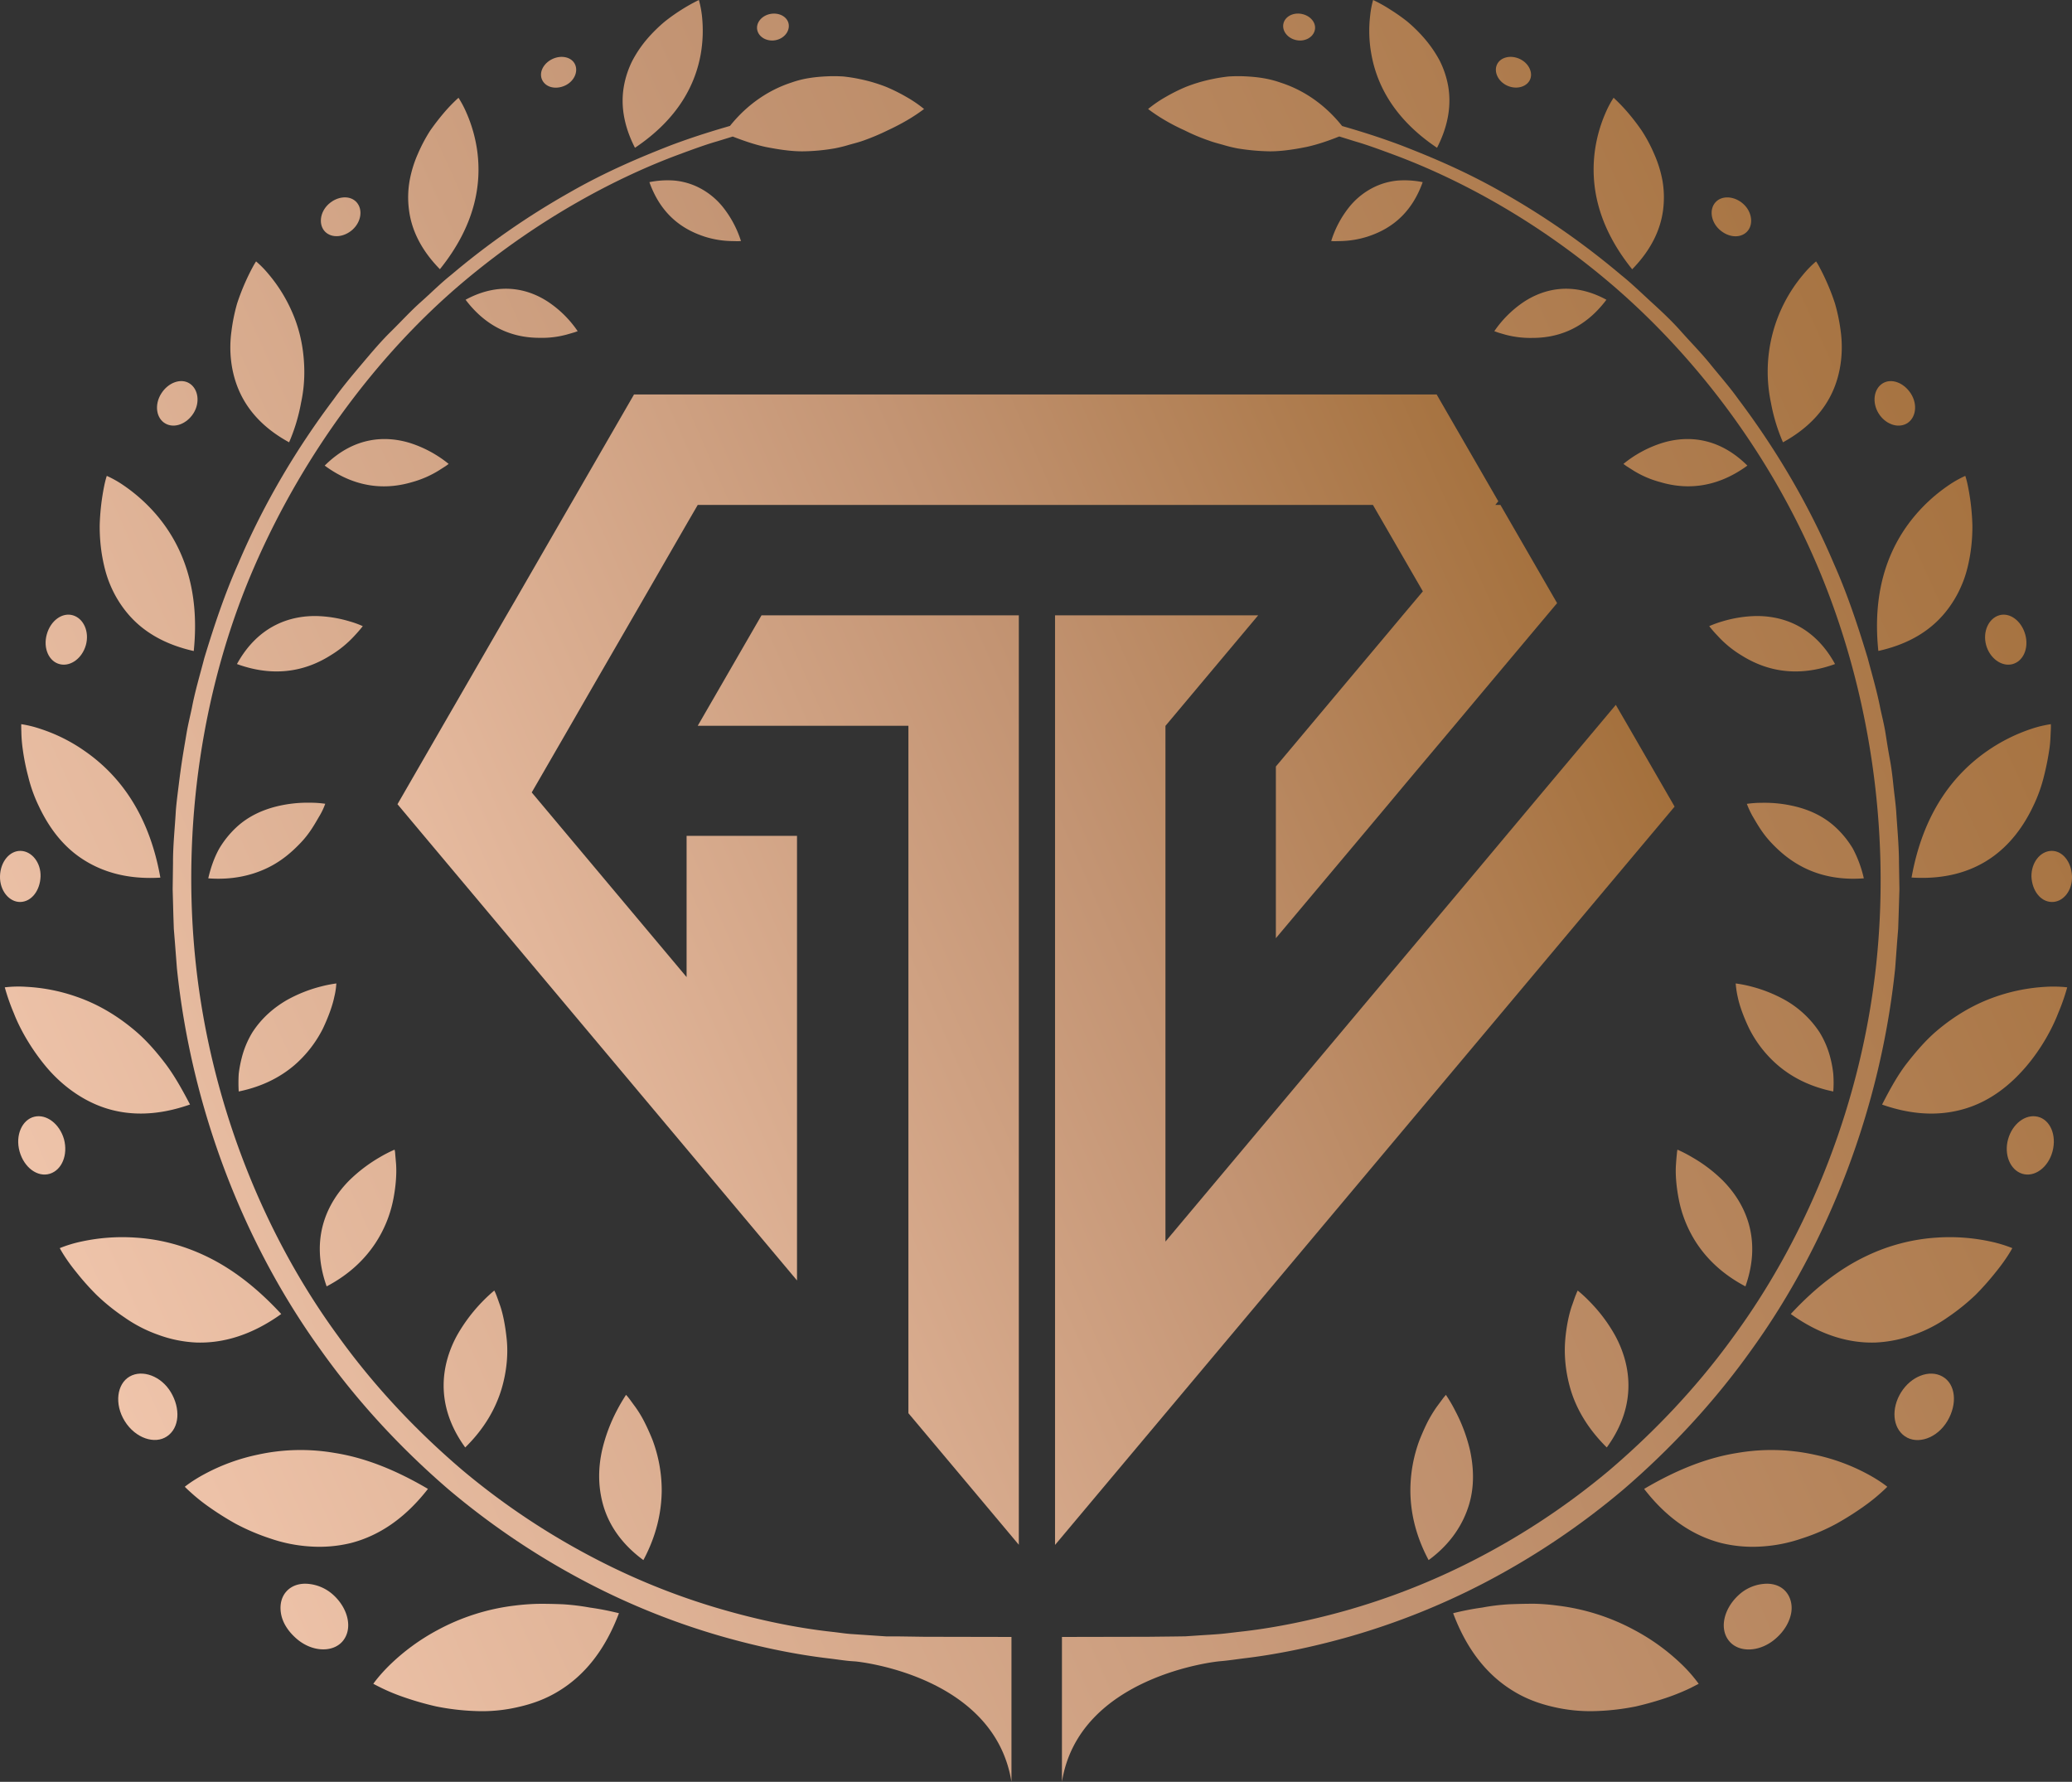 <svg xmlns="http://www.w3.org/2000/svg" xmlns:xlink="http://www.w3.org/1999/xlink" viewBox="0 0 2340 2012.2">
  <rect x="0" y="0" width="2340" height="2012.2" fill="#333333" stroke="none"/>
  <defs>
    <style>
      .a6727a39-112b-482a-966b-78b3346e3d79 {
        fill: url(#bc1c97b2-b387-413f-8852-7277b3aa6963);
      }

      .f2720df2-2d28-4318-bf46-9f438da1d85d {
        fill: url(#aff2d741-5894-4a83-bb63-39e08a5eff63);
      }

      .b482f18d-a494-47e2-8c61-97f6c9c860a5 {
        fill: url(#bba6ff65-b5a4-48ec-8720-4996d889506d);
      }

      .bfde3d6d-8c3d-4f2c-bdcf-0fdad28f18be {
        fill: url(#ae831e95-8495-41ee-b6d3-05fc20c18e25);
      }

      .aa530f16-7f0c-4fc0-979e-e27e2ad4f569 {
        fill: url(#baa58f22-f8c0-44fd-a41a-5d739bb0abb8);
      }

      .ba01c675-ab4d-40e7-b308-89034a7002dd {
        fill: url(#a6fec02b-43d6-498c-a5aa-c9601027b713);
      }

      .f88585b7-422b-4555-9cdd-5f2ef6c35fca {
        fill: url(#b08cfccb-ef7b-481c-a4cd-e46d78776fa9);
      }

      .aa1085c8-3d7f-46ae-ae6e-86475c5cbea6 {
        fill: url(#bd818306-aa9c-4a0e-933e-1679a828e424);
      }

      .aaee1970-4e40-465f-b662-bc3c498f606c {
        fill: url(#eefcc628-b7df-4c92-8ccd-74e67b643ba1);
      }

      .ecf8a593-9f36-4334-bc12-dc4e7dd1543c {
        fill: url(#f439d035-4483-4173-a1b4-83190ae74924);
      }

      .ae354329-7c04-4fad-88b6-0c818914cc20 {
        fill: url(#fe45fc06-4fa7-45b0-94e1-1a9bbd2176fc);
      }

      .a8549ee2-0514-47da-abcb-7f2e7d3ed042 {
        fill: url(#b920d732-8702-4bac-b3d3-986760d4ef27);
      }

      .ba4f541d-82ce-458c-9acf-35b07ea4be3a {
        fill: url(#f3b7c348-2fc5-4bd0-b7fc-c6ab33fb34ea);
      }

      .ff9fb1c5-37d2-447d-9919-54b3d8bf1bc9 {
        fill: url(#abe5ec29-b1eb-4d4d-b913-1045ebbc8cfd);
      }

      .ec798e2b-ce59-4ffd-9fed-27b04424f912 {
        fill: url(#f7fb0c83-719b-46dc-96a4-9f5c866feb8d);
      }

      .a7a064f7-f56a-4f4d-b1cb-9afa83fce265 {
        fill: url(#a8280579-4fa1-487e-b41c-f3d368d65fd2);
      }

      .a8dbebc4-1a81-4ab2-81d8-73facf2ef909 {
        fill: url(#a8af02f1-aef0-452e-ab56-f1ad3a63ce23);
      }

      .e4529af4-2aef-4ad8-b104-4ee2e55b5709 {
        fill: url(#f7541f6a-98bc-46ae-834c-4faff29a7377);
      }

      .fafd72b1-0dca-4171-9a32-3dce0435529b {
        fill: url(#fc680666-b712-4f5e-aa6c-33aeffe1f163);
      }

      .af38b271-89ca-41dd-ab8f-3f3e00eaac09 {
        fill: url(#bd194b01-01dc-4cc2-a0b4-e01f15c91bc6);
      }

      .b3752a81-08ca-425f-871e-9c8d00efe01a {
        fill: url(#bb0b2b27-a9c1-439b-942c-cb0632ac9df1);
      }

      .b22f7c22-e830-4b79-ada8-a32c7a2903cc {
        fill: url(#bd402718-d2bb-4a59-a9bc-1332c2ac0cac);
      }

      .b61f8f5b-55dc-4a27-84de-7668981d2c5e {
        fill: url(#a1802e33-1a14-4c82-ae8f-7bd77005d1f7);
      }

      .a18893e8-55f3-421b-802d-9051fed13366 {
        fill: url(#bde3898e-20a2-4396-a53f-1677cd4b9432);
      }

      .b7d15426-78b2-430b-b7fa-298091bfbcb6 {
        fill: url(#f205568f-5e44-4013-882c-ba2da4efa837);
      }

      .a9c13eff-aa7e-4ca0-add1-7f66fe0f0c11 {
        fill: url(#a3605e86-b7a6-47fe-a423-8c2eb2232166);
      }

      .a104dcbb-36c3-4328-a1f6-c0fd74088773 {
        fill: url(#ec993c5b-eb43-46b1-b202-f7273ae6b8cb);
      }

      .a4087861-d384-45ec-8147-7790a598e8ab {
        fill: url(#f0f6eb07-fad1-4a34-896d-8abcc803f7c1);
      }

      .a2d836ea-cec8-4b22-8668-e47f394edba9 {
        fill: url(#a83df4af-e8aa-4a37-ba9d-616bfe4f9f7e);
      }

      .a31791c7-0863-446d-b364-f6b4e1e0e499 {
        fill: url(#e43a32c5-97dd-4bd4-94dc-5fd020818638);
      }

      .b213ede6-4c0d-43e4-b13b-5addc8b1441c {
        fill: url(#e2b8131b-0ca6-46e6-beb3-72e7116a39b5);
      }

      .bf11f1a9-1ae6-452d-9c19-be43296315ec {
        fill: url(#f9d99bf2-943b-4690-8bc9-b557b6c4deb9);
      }

      .f2d20de9-11d9-4481-8825-2767a22c5387 {
        fill: url(#b96d2664-e26d-4130-ab55-c6ce0769f243);
      }

      .e50758ee-463b-485d-b9b6-28248211e71d {
        fill: url(#afda294c-8042-4414-8e1b-9d988516f7cd);
      }

      .e77867ab-d2d6-4221-88d3-015b0ec94af5 {
        fill: url(#af24e106-ccf3-4c9a-8058-a9539df0a6f2);
      }

      .e8c3cc85-9b3e-4bf9-81f5-acff20ed5650 {
        fill: url(#f8d0514d-1aac-4cb8-9c4d-4a951f35b4ef);
      }

      .f72ed39a-c7d1-40c1-8ffd-9dc95198db3d {
        fill: url(#afa8310f-efcb-4109-85aa-e8dcaf1c60de);
      }

      .bce49a9b-81f7-4e29-945b-d5f99fbb3d76 {
        fill: url(#ac5f4f1d-a33d-41a8-89dd-108089e56d9f);
      }

      .b8d53220-611a-4f97-87bf-f1d41ae8117b {
        fill: url(#b2c2814c-39f2-4816-b62c-fedcec264806);
      }

      .bf7fd40d-feb5-44e9-9dcd-6d5b42713dd2 {
        fill: url(#b581a867-7642-41df-9376-2a4ea5e94852);
      }

      .bc4e2d08-7e5f-4faf-a2b3-5a4372748f80 {
        fill: url(#ae4d7f8e-281c-48ec-88db-4787ba0bf74c);
      }

      .b2cb3c93-c685-4f35-a397-35935cbb861d {
        fill: url(#f5088ecd-241d-46af-a2ba-72fbc2115f41);
      }

      .b56c7daf-ae66-4099-96a8-2dbaaf500619 {
        fill: url(#ad89f28b-b6b5-4a6f-bcfb-d266c179b987);
      }

      .a4998a7a-25ab-498c-b8c7-3976e9605624 {
        fill: url(#aab98b21-0f77-4cea-8304-3380a59aa856);
      }

      .bd82c023-87fc-43a3-a85d-b6be53862b5b {
        fill: url(#a9249e40-bb6c-4a19-8d09-4a7fa0bfd03e);
      }

      .a0951c12-4203-436f-aaf0-49bee113e373 {
        fill: url(#f18666c5-2c64-4231-b575-23189bfffbd1);
      }

      .b3a47d87-f55e-463d-a17b-f879d32b1daf {
        fill: url(#f098800f-60fb-442d-b548-54d238387ade);
      }

      .fe5dab3c-2e23-40d7-97da-a91e1b4f4b29 {
        fill: url(#a5f7c973-d432-4888-8afd-2f95d4cfb99e);
      }

      .a0bccd7f-6f0c-4200-bf53-e7286bb159cc {
        fill: url(#acf6312f-759e-4165-a3e0-6b4ec24ef3a1);
      }

      .a1894cae-5192-442e-add3-3653f08fe8ab {
        fill: url(#b0fc382c-12ec-4937-bee1-62051db65e53);
      }

      .a95b6a64-1365-4771-8568-dea0b8ee1eda {
        fill: url(#f8aa2ee5-beb7-4ce3-a29a-f3a0c9d4dd44);
      }

      .b39fc829-9daa-461e-ac00-fca20e215f75 {
        fill: url(#e529d4b8-fa93-46b4-88e3-c3cd4c78c5c8);
      }

      .ea98f50b-9e19-42a1-b8a1-b1f998bae5a4 {
        fill: url(#e9b8ab8e-628c-406e-b558-4ee33fa5331a);
      }

      .b88934c2-b1c7-4394-b5df-a277fc4cedae {
        fill: url(#a1188619-b9cd-4972-884a-87885e4de8da);
      }

      .f27c951d-0019-4ab9-a234-b4b2f790b80c {
        fill: url(#ba387f8d-8c7f-4857-b985-f37673081e0f);
      }

      .f426383a-7efe-4b7e-9854-91a897446d60 {
        fill: url(#f9790a05-148a-4987-abf0-8ffd4663b846);
      }

      .b5f74eb6-f01f-4f10-b301-b6db5c7a0c9d {
        fill: url(#fcc2684e-5d1e-40a5-a0be-a2b06ca00a68);
      }

      .ebb81253-94a8-4f73-b64a-54c09dc0f4ce {
        fill: url(#e56533be-457b-461d-99c3-5d581a675ef2);
      }

      .ab2f6d87-232a-4610-9c46-d1d122ebaeaf {
        fill: url(#bb28267f-ec85-4f66-b042-ac815a1b283c);
      }
    </style>
    <linearGradient id="bc1c97b2-b387-413f-8852-7277b3aa6963" x1="-235.46" y1="-3318.81" x2="1941.91" y2="-2362.47" gradientTransform="matrix(1, 0, 0, -1, -19, -1463.92)" gradientUnits="userSpaceOnUse">
      <stop offset="0" stop-color="#ffe7d2"/>
      <stop offset="0.28" stop-color="#f8ceb6"/>
      <stop offset="0.72" stop-color="#c39473"/>
      <stop offset="1" stop-color="#a26e39"/>
    </linearGradient>
    <linearGradient id="aff2d741-5894-4a83-bb63-39e08a5eff63" x1="-265.61" y1="-3250.17" x2="1911.76" y2="-2293.83" xlink:href="#bc1c97b2-b387-413f-8852-7277b3aa6963"/>
    <linearGradient id="bba6ff65-b5a4-48ec-8720-4996d889506d" x1="-398.36" y1="-2947.91" x2="1779.01" y2="-1991.57" xlink:href="#bc1c97b2-b387-413f-8852-7277b3aa6963"/>
    <linearGradient id="ae831e95-8495-41ee-b6d3-05fc20c18e25" x1="-871.67" y1="-3995.19" x2="2616.28" y2="-2421.36" gradientTransform="matrix(1, 0, 0, -1, -19, -1463.92)" gradientUnits="userSpaceOnUse">
      <stop offset="0" stop-color="#ffe7d2"/>
      <stop offset="0.28" stop-color="#f8ceb6"/>
      <stop offset="0.66" stop-color="#c39473"/>
      <stop offset="1" stop-color="#a26e39"/>
    </linearGradient>
    <linearGradient id="baa58f22-f8c0-44fd-a41a-5d739bb0abb8" x1="-977.94" y1="-3759.67" x2="2510.01" y2="-2185.84" xlink:href="#ae831e95-8495-41ee-b6d3-05fc20c18e25"/>
    <linearGradient id="a6fec02b-43d6-498c-a5aa-c9601027b713" x1="-1094.22" y1="-3501.97" x2="2393.73" y2="-1928.14" xlink:href="#ae831e95-8495-41ee-b6d3-05fc20c18e25"/>
    <linearGradient id="b08cfccb-ef7b-481c-a4cd-e46d78776fa9" x1="-1208.55" y1="-3248.6" x2="2279.4" y2="-1674.78" xlink:href="#ae831e95-8495-41ee-b6d3-05fc20c18e25"/>
    <linearGradient id="bd818306-aa9c-4a0e-933e-1679a828e424" x1="-1313.54" y1="-3015.91" x2="2174.41" y2="-1442.08" xlink:href="#ae831e95-8495-41ee-b6d3-05fc20c18e25"/>
    <linearGradient id="eefcc628-b7df-4c92-8ccd-74e67b643ba1" x1="-1402.71" y1="-2818.29" x2="2085.23" y2="-1244.46" xlink:href="#ae831e95-8495-41ee-b6d3-05fc20c18e25"/>
    <linearGradient id="f439d035-4483-4173-a1b4-83190ae74924" x1="-1468.91" y1="-2671.59" x2="2019.04" y2="-1097.76" xlink:href="#ae831e95-8495-41ee-b6d3-05fc20c18e25"/>
    <linearGradient id="fe45fc06-4fa7-45b0-94e1-1a9bbd2176fc" x1="-1506.46" y1="-2588.36" x2="1981.49" y2="-1014.53" xlink:href="#ae831e95-8495-41ee-b6d3-05fc20c18e25"/>
    <linearGradient id="b920d732-8702-4bac-b3d3-986760d4ef27" x1="-1511.25" y1="-2577.74" x2="1976.7" y2="-1003.91" xlink:href="#ae831e95-8495-41ee-b6d3-05fc20c18e25"/>
    <linearGradient id="f3b7c348-2fc5-4bd0-b7fc-c6ab33fb34ea" x1="-923.19" y1="-3881.01" x2="2564.76" y2="-2307.18" xlink:href="#ae831e95-8495-41ee-b6d3-05fc20c18e25"/>
    <linearGradient id="abe5ec29-b1eb-4d4d-b913-1045ebbc8cfd" x1="-998.72" y1="-3713.62" x2="2489.23" y2="-2139.79" xlink:href="#ae831e95-8495-41ee-b6d3-05fc20c18e25"/>
    <linearGradient id="f7fb0c83-719b-46dc-96a4-9f5c866feb8d" x1="-1085.4" y1="-3521.52" x2="2402.55" y2="-1947.69" xlink:href="#ae831e95-8495-41ee-b6d3-05fc20c18e25"/>
    <linearGradient id="a8280579-4fa1-487e-b41c-f3d368d65fd2" x1="-1176.34" y1="-3319.98" x2="2311.61" y2="-1746.15" xlink:href="#ae831e95-8495-41ee-b6d3-05fc20c18e25"/>
    <linearGradient id="a8af02f1-aef0-452e-ab56-f1ad3a63ce23" x1="-1263.96" y1="-3125.79" x2="2223.99" y2="-1551.96" xlink:href="#ae831e95-8495-41ee-b6d3-05fc20c18e25"/>
    <linearGradient id="f7541f6a-98bc-46ae-834c-4faff29a7377" x1="-1340.79" y1="-2955.54" x2="2147.16" y2="-1381.71" xlink:href="#ae831e95-8495-41ee-b6d3-05fc20c18e25"/>
    <linearGradient id="fc680666-b712-4f5e-aa6c-33aeffe1f163" x1="-1400.19" y1="-2823.89" x2="2087.76" y2="-1250.06" xlink:href="#ae831e95-8495-41ee-b6d3-05fc20c18e25"/>
    <linearGradient id="bd194b01-01dc-4cc2-a0b4-e01f15c91bc6" x1="-1436.82" y1="-2742.7" x2="2051.13" y2="-1168.87" xlink:href="#ae831e95-8495-41ee-b6d3-05fc20c18e25"/>
    <linearGradient id="bb0b2b27-a9c1-439b-942c-cb0632ac9df1" x1="-1447.57" y1="-2718.87" x2="2040.38" y2="-1145.04" xlink:href="#ae831e95-8495-41ee-b6d3-05fc20c18e25"/>
    <linearGradient id="bd402718-d2bb-4a59-a9bc-1332c2ac0cac" x1="-1103.26" y1="-3481.94" x2="2384.69" y2="-1908.11" xlink:href="#ae831e95-8495-41ee-b6d3-05fc20c18e25"/>
    <linearGradient id="a1802e33-1a14-4c82-ae8f-7bd77005d1f7" x1="-925.53" y1="-3875.83" x2="2562.42" y2="-2302" xlink:href="#ae831e95-8495-41ee-b6d3-05fc20c18e25"/>
    <linearGradient id="bde3898e-20a2-4396-a53f-1677cd4b9432" x1="-1046.15" y1="-3608.5" x2="2441.8" y2="-2034.67" xlink:href="#ae831e95-8495-41ee-b6d3-05fc20c18e25"/>
    <linearGradient id="f205568f-5e44-4013-882c-ba2da4efa837" x1="-1177.11" y1="-3318.27" x2="2310.84" y2="-1744.44" xlink:href="#ae831e95-8495-41ee-b6d3-05fc20c18e25"/>
    <linearGradient id="a3605e86-b7a6-47fe-a423-8c2eb2232166" x1="-1386.51" y1="-2854.2" x2="2101.44" y2="-1280.37" xlink:href="#ae831e95-8495-41ee-b6d3-05fc20c18e25"/>
    <linearGradient id="ec993c5b-eb43-46b1-b202-f7273ae6b8cb" x1="-1295.05" y1="-3056.9" x2="2192.9" y2="-1483.07" xlink:href="#ae831e95-8495-41ee-b6d3-05fc20c18e25"/>
    <linearGradient id="f0f6eb07-fad1-4a34-896d-8abcc803f7c1" x1="-1465.31" y1="-2679.56" x2="2022.64" y2="-1105.73" xlink:href="#ae831e95-8495-41ee-b6d3-05fc20c18e25"/>
    <linearGradient id="a83df4af-e8aa-4a37-ba9d-616bfe4f9f7e" x1="-1513.09" y1="-2573.67" x2="1974.86" y2="-999.84" xlink:href="#ae831e95-8495-41ee-b6d3-05fc20c18e25"/>
    <linearGradient id="e43a32c5-97dd-4bd4-94dc-5fd020818638" x1="-1532.62" y1="-2530.38" x2="1955.33" y2="-956.55" xlink:href="#ae831e95-8495-41ee-b6d3-05fc20c18e25"/>
    <linearGradient id="e2b8131b-0ca6-46e6-beb3-72e7116a39b5" x1="-1510.84" y1="-2578.66" x2="1977.11" y2="-1004.83" xlink:href="#ae831e95-8495-41ee-b6d3-05fc20c18e25"/>
    <linearGradient id="f9d99bf2-943b-4690-8bc9-b557b6c4deb9" x1="-670.87" y1="-4440.22" x2="2817.08" y2="-2866.39" xlink:href="#ae831e95-8495-41ee-b6d3-05fc20c18e25"/>
    <linearGradient id="b96d2664-e26d-4130-ab55-c6ce0769f243" x1="-700.18" y1="-4375.26" x2="2787.77" y2="-2801.43" xlink:href="#ae831e95-8495-41ee-b6d3-05fc20c18e25"/>
    <linearGradient id="afda294c-8042-4414-8e1b-9d988516f7cd" x1="-760.34" y1="-4241.93" x2="2727.61" y2="-2668.1" xlink:href="#ae831e95-8495-41ee-b6d3-05fc20c18e25"/>
    <linearGradient id="af24e106-ccf3-4c9a-8058-a9539df0a6f2" x1="-845.94" y1="-4052.22" x2="2642.01" y2="-2478.39" xlink:href="#ae831e95-8495-41ee-b6d3-05fc20c18e25"/>
    <linearGradient id="f8d0514d-1aac-4cb8-9c4d-4a951f35b4ef" x1="-949.66" y1="-3822.37" x2="2538.29" y2="-2248.54" xlink:href="#ae831e95-8495-41ee-b6d3-05fc20c18e25"/>
    <linearGradient id="afa8310f-efcb-4109-85aa-e8dcaf1c60de" x1="-1063.56" y1="-3569.94" x2="2424.39" y2="-1996.11" xlink:href="#ae831e95-8495-41ee-b6d3-05fc20c18e25"/>
    <linearGradient id="ac5f4f1d-a33d-41a8-89dd-108089e56d9f" x1="-1177.21" y1="-3318.06" x2="2310.74" y2="-1744.23" xlink:href="#ae831e95-8495-41ee-b6d3-05fc20c18e25"/>
    <linearGradient id="b2c2814c-39f2-4816-b62c-fedcec264806" x1="-1282.23" y1="-3085.3" x2="2205.72" y2="-1511.47" xlink:href="#ae831e95-8495-41ee-b6d3-05fc20c18e25"/>
    <linearGradient id="b581a867-7642-41df-9376-2a4ea5e94852" x1="-1370.25" y1="-2890.24" x2="2117.7" y2="-1316.41" xlink:href="#ae831e95-8495-41ee-b6d3-05fc20c18e25"/>
    <linearGradient id="ae4d7f8e-281c-48ec-88db-4787ba0bf74c" x1="-769.87" y1="-4220.82" x2="2718.08" y2="-2646.99" xlink:href="#ae831e95-8495-41ee-b6d3-05fc20c18e25"/>
    <linearGradient id="f5088ecd-241d-46af-a2ba-72fbc2115f41" x1="-786.19" y1="-4184.64" x2="2701.76" y2="-2610.81" xlink:href="#ae831e95-8495-41ee-b6d3-05fc20c18e25"/>
    <linearGradient id="ad89f28b-b6b5-4a6f-bcfb-d266c179b987" x1="-827.35" y1="-4093.43" x2="2660.6" y2="-2519.6" xlink:href="#ae831e95-8495-41ee-b6d3-05fc20c18e25"/>
    <linearGradient id="aab98b21-0f77-4cea-8304-3380a59aa856" x1="-889.84" y1="-3954.92" x2="2598.11" y2="-2381.09" xlink:href="#ae831e95-8495-41ee-b6d3-05fc20c18e25"/>
    <linearGradient id="a9249e40-bb6c-4a19-8d09-4a7fa0bfd03e" x1="-968.99" y1="-3779.51" x2="2518.96" y2="-2205.68" xlink:href="#ae831e95-8495-41ee-b6d3-05fc20c18e25"/>
    <linearGradient id="f18666c5-2c64-4231-b575-23189bfffbd1" x1="-1058.3" y1="-3581.59" x2="2429.65" y2="-2007.76" xlink:href="#ae831e95-8495-41ee-b6d3-05fc20c18e25"/>
    <linearGradient id="f098800f-60fb-442d-b548-54d238387ade" x1="-1151.55" y1="-3374.93" x2="2336.4" y2="-1801.1" xlink:href="#ae831e95-8495-41ee-b6d3-05fc20c18e25"/>
    <linearGradient id="a5f7c973-d432-4888-8afd-2f95d4cfb99e" x1="-1240.91" y1="-3176.89" x2="2247.04" y2="-1603.06" xlink:href="#ae831e95-8495-41ee-b6d3-05fc20c18e25"/>
    <linearGradient id="acf6312f-759e-4165-a3e0-6b4ec24ef3a1" x1="-1318.25" y1="-3005.49" x2="2169.7" y2="-1431.66" xlink:href="#ae831e95-8495-41ee-b6d3-05fc20c18e25"/>
    <linearGradient id="b0fc382c-12ec-4937-bee1-62051db65e53" x1="-649.83" y1="-4486.84" x2="2838.12" y2="-2913.01" xlink:href="#ae831e95-8495-41ee-b6d3-05fc20c18e25"/>
    <linearGradient id="f8aa2ee5-beb7-4ce3-a29a-f3a0c9d4dd44" x1="-706.77" y1="-4360.66" x2="2781.18" y2="-2786.83" xlink:href="#ae831e95-8495-41ee-b6d3-05fc20c18e25"/>
    <linearGradient id="e529d4b8-fa93-46b4-88e3-c3cd4c78c5c8" x1="-797.15" y1="-4160.36" x2="2690.8" y2="-2586.53" xlink:href="#ae831e95-8495-41ee-b6d3-05fc20c18e25"/>
    <linearGradient id="e9b8ab8e-628c-406e-b558-4ee33fa5331a" x1="-1015.92" y1="-3675.51" x2="2472.03" y2="-2101.68" xlink:href="#ae831e95-8495-41ee-b6d3-05fc20c18e25"/>
    <linearGradient id="a1188619-b9cd-4972-884a-87885e4de8da" x1="-906.93" y1="-3917.06" x2="2581.02" y2="-2343.23" xlink:href="#ae831e95-8495-41ee-b6d3-05fc20c18e25"/>
    <linearGradient id="ba387f8d-8c7f-4857-b985-f37673081e0f" x1="-1137.2" y1="-3406.71" x2="2350.74" y2="-1832.88" xlink:href="#ae831e95-8495-41ee-b6d3-05fc20c18e25"/>
    <linearGradient id="f9790a05-148a-4987-abf0-8ffd4663b846" x1="-1247.41" y1="-3162.49" x2="2240.54" y2="-1588.66" xlink:href="#ae831e95-8495-41ee-b6d3-05fc20c18e25"/>
    <linearGradient id="fcc2684e-5d1e-40a5-a0be-a2b06ca00a68" x1="-1350.28" y1="-2934.5" x2="2137.67" y2="-1360.67" xlink:href="#ae831e95-8495-41ee-b6d3-05fc20c18e25"/>
    <linearGradient id="e56533be-457b-461d-99c3-5d581a675ef2" x1="-1410.36" y1="-2801.34" x2="2077.59" y2="-1227.51" xlink:href="#ae831e95-8495-41ee-b6d3-05fc20c18e25"/>
    <linearGradient id="bb28267f-ec85-4f66-b042-ac815a1b283c" x1="-1059.71" y1="-3578.47" x2="2428.24" y2="-2004.64" xlink:href="#ae831e95-8495-41ee-b6d3-05fc20c18e25"/>
  </defs>
  <title>logo-2</title>
  <g id="b966314a-7a0c-4202-bfbf-0fc0584a5229" data-name="Layer 2">
    <g id="ad7526de-ee8e-42d5-a8b1-2139d1dbc6f7" data-name="Layer 1">
      <g id="aa9d9e3a-6df0-4559-847f-4fa651959d6c" data-name="Layer 2">
        <g id="b3679ef3-15bd-4f86-b04e-b83c0a877902" data-name="Layer 2-2">
          <polygon class="a6727a39-112b-482a-966b-78b3346e3d79" points="1891.2 910.9 1863.5 943.9 1805.9 1012.5 1720.6 1114.2 1565.6 1298.9 1440.9 1447.5 1415.3 1478 1333.9 1575 1316.2 1596.1 1252.5 1672 1191.5 1744.7 1191.5 694.9 1420.9 694.9 1316.3 819.6 1316.2 819.6 1316.2 1402.1 1333.9 1381 1440.9 1253.5 1565.6 1104.9 1654.3 999.3 1700.7 943.9 1739.5 897.6 1805 819.6 1824.8 796 1838.5 819.6 1891.2 910.9"/>
          <polygon class="f2720df2-2d28-4318-bf46-9f438da1d85d" points="1150.6 694.9 1150.6 1744.5 1089.8 1672 1025.9 1595.9 1025.9 819.6 788 819.6 818.5 766.8 860 694.9 1150.6 694.9"/>
          <polygon class="b482f18d-a494-47e2-8c61-97f6c9c860a5" points="1758.5 681.1 1746.9 694.9 1673.2 782.7 1642.3 819.6 1587.9 884.3 1565.6 911 1538 943.9 1440.9 1059.5 1440.9 865.6 1479.5 819.6 1521.6 769.4 1565.6 717 1584.1 694.9 1606.9 667.8 1565.6 596.3 1550.5 570.2 788 570.2 775.4 591.9 733.2 665.1 716 694.9 666.8 780 644 819.6 600.5 894.9 641.6 943.9 685.8 996.6 775.4 1103.4 775.4 943.9 900.1 943.9 900.1 1446 845.4 1380.8 775.4 1297.4 619.4 1111.5 534.2 1009.9 478.8 943.9 448.9 908.2 500 819.6 515.2 793.3 572 694.9 581.6 678.4 644 570.2 647.9 563.5 716 445.5 1622.5 445.5 1625.6 450.9 1692.1 566.1 1688.7 570.2 1694.5 570.2 1758.5 681.1"/>
          <path class="bfde3d6d-8c3d-4f2c-bdcf-0fdad28f18be" d="M421.6,1901.5s3.3,1.8,9.2,4.7a218.8,218.8,0,0,0,25,10.3,339.4,339.4,0,0,0,37,10.6,270.9,270.9,0,0,0,44.9,5.2,178.1,178.1,0,0,0,47.7-4.6c16-3.6,31.2-9.1,45.6-18,28.8-17.5,52.2-45.9,68-87.9a313,313,0,0,0-32.9-6.4,260,260,0,0,0-30.4-3.7c-9.8-.4-19.2-.6-28.2-.5a260.3,260.3,0,0,0-26.5,2,243.7,243.7,0,0,0-86.8,27.6,239.6,239.6,0,0,0-54.2,39.6C427.7,1892.5,421.6,1901.5,421.6,1901.5Z"/>
          <path class="aa530f16-7f0c-4fc0-979e-e27e2ad4f569" d="M291.3,1642.7a222.9,222.9,0,0,0-60.2,21.9c-14.4,7.7-22.4,14.4-22.4,14.4s2.4,2.5,7,6.6a203.9,203.9,0,0,0,19.9,15.9,334.9,334.9,0,0,0,30.6,19.3,246.7,246.7,0,0,0,39.3,16.7,169.8,169.8,0,0,0,44.6,8.9,150.3,150.3,0,0,0,46.3-3.9c31.2-8.1,60.6-27.3,86.9-61.1-38.6-22.7-72.9-35.5-105.3-40.6A225.8,225.8,0,0,0,291.3,1642.7Z"/>
          <path class="ba01c675-ab4d-40e7-b308-89034a7002dd" d="M109,1462.3a231.8,231.8,0,0,0,31.4,25.3,156.6,156.6,0,0,0,38.1,19.7,142.7,142.7,0,0,0,43.2,8.8c30.6,1,62.8-8.5,95.9-32.2-28.9-31.3-57-52-85.1-65.4s-55-19.4-79.9-20.9a218.2,218.2,0,0,0-60.8,4.5,145.1,145.1,0,0,0-24.3,7.4s6,11.7,18.7,27.2A291.4,291.4,0,0,0,109,1462.3Z"/>
          <path class="f88585b7-422b-4555-9cdd-5f2ef6c35fca" d="M118.6,1251.2c27.5,9,59.4,9,96-3.9-9.4-18-18.4-33.9-28.7-47.3s-20.6-25-31.8-34.7c-22.5-19.4-45.4-32-67.4-39.6a202.4,202.4,0,0,0-57.1-11.3,130.3,130.3,0,0,0-24.2.6,238.3,238.3,0,0,0,10.3,29.4c6.7,17.3,19.2,39.6,36,59.8S91.6,1242.3,118.6,1251.2Z"/>
          <path class="aa1085c8-3d7f-46ae-ae6e-86475c5cbea6" d="M25.8,846.9a249.5,249.5,0,0,0,6,29.8,166,166,0,0,0,12,33.6c10.7,22.7,26,44.5,49,59.6s51.7,23.4,88.3,21.2c-13.3-75.2-49.2-118-85.9-143.3a187.4,187.4,0,0,0-49-24.5A128.6,128.6,0,0,0,24,817.8s-.1,2.9.1,8A165.2,165.2,0,0,0,25.8,846.9Z"/>
          <path class="aaee1970-4e40-465f-b662-bc3c498f606c" d="M124.7,661a125.1,125.1,0,0,0,19.6,32c16.5,19.6,40.6,34.6,74.5,42.2,7.4-71.9-13.9-120-40.9-152.4A190.2,190.2,0,0,0,139.4,548a119.5,119.5,0,0,0-18.8-10.6s-.9,2.6-2,7.2-2.4,11.5-3.6,19.8a269.6,269.6,0,0,0-2.4,28.4,199.3,199.3,0,0,0,2.5,33.6C117.1,638,119.8,649.6,124.7,661Z"/>
          <path class="ecf8a593-9f36-4334-bc12-dc4e7dd1543c" d="M326.5,499.5A204.1,204.1,0,0,0,340,454.8a162.9,162.9,0,0,0,3.6-39.4c-.7-24.9-6.1-46.1-14.2-64.1a172.9,172.9,0,0,0-26-41.6,114.4,114.4,0,0,0-14.2-14.5c-1.3,2-2.5,4-3.6,6.1-2.2,4-5.1,9.7-8.3,16.8a251.5,251.5,0,0,0-9.6,24.9,207.8,207.8,0,0,0-6.3,31c-3,21.7-.9,45.9,8.9,67.9S297.8,483.8,326.5,499.5Z"/>
          <path class="ae354329-7c04-4fad-88b6-0c818914cc20" d="M496.8,304c40.1-49.8,47-95.8,42.3-132.5a162.3,162.3,0,0,0-12.4-44.3,117.2,117.2,0,0,0-8.9-16.8A183.9,183.9,0,0,0,501,127.8c-5.4,6.4-10.5,13-15.3,19.9a180.6,180.6,0,0,0-13.8,26.1,133.6,133.6,0,0,0-9.3,30.2,108.1,108.1,0,0,0-.7,33.1C464.7,259.5,475.4,282.2,496.8,304Z"/>
          <path class="a8549ee2-0514-47da-abcb-7f2e7d3ed042" d="M791.5,60.4a154.2,154.2,0,0,0,1.2-42.9A117.5,117.5,0,0,0,789.3,0a198.6,198.6,0,0,0-19.7,11,208.2,208.2,0,0,0-18.9,13.4A171.8,171.8,0,0,0,731,43.8a133.9,133.9,0,0,0-16.6,24.3,104.7,104.7,0,0,0-9.8,29.2c-3.7,21-.5,44.2,12.5,69.6C766.8,133.6,785.6,94.4,791.5,60.4Z"/>
          <path class="ba4f541d-82ce-458c-9acf-35b07ea4be3a" d="M717.4,1588.7c-3-4-5.5-7.6-7.4-10a42.2,42.2,0,0,0-3-3.5c-3.7,5.7-7.2,11.6-10.3,17.6a187.8,187.8,0,0,0-16.8,45.2c-4,18.2-5,39,1.1,61s20.1,44.1,45.6,62.8c15.4-28.8,20.4-55.3,20.7-77.9a162.7,162.7,0,0,0-10.5-58.1c-3.1-7.7-6.4-14.9-9.7-21.3A128.8,128.8,0,0,0,717.4,1588.7Z"/>
          <path class="ff9fb1c5-37d2-447d-9919-54b3d8bf1bc9" d="M566.2,1569.3c6.2-20.5,7.7-40.3,6.1-56.4s-4.5-30.5-8-39.9c-1.7-4.8-3.1-8.9-4.2-11.5a30.5,30.5,0,0,0-1.9-4.1,186.6,186.6,0,0,0-41.8,50.2c-17,30.8-27,77.4,9,127C547.8,1612.6,559.8,1590,566.2,1569.3Z"/>
          <path class="ec798e2b-ce59-4ffd-9fed-27b04424f912" d="M423.7,1404.3a138.4,138.4,0,0,0,20.6-50.6c3-15.5,3.7-29.4,3-39.3-.4-4.9-.8-9-1-11.7a21.3,21.3,0,0,0-.7-4.4,152.7,152.7,0,0,0-16.6,8.5,173,173,0,0,0-34.8,26.5c-23.6,23.9-45,64-25.3,119.4C395.3,1438.8,412.3,1421.4,423.7,1404.3Z"/>
          <path class="a7a064f7-f56a-4f4d-b1cb-9afa83fce265" d="M332.6,1202.8a135,135,0,0,0,32-41.1c6.4-13.5,11-26.4,12.9-35.8a81.9,81.9,0,0,0,2-11.2c.2-2.6.4-4.1.4-4.1a146.9,146.9,0,0,0-17.3,3.4,160.3,160.3,0,0,0-38.5,15.3c-14,8.1-28.2,19.7-39.1,36.6a104.3,104.3,0,0,0-12.1,29.1,135.9,135.9,0,0,0-3.3,17.8,163.5,163.5,0,0,0,0,19.8C297.4,1226.9,317.6,1215.6,332.6,1202.8Z"/>
          <path class="a8dbebc4-1a81-4ab2-81d8-73facf2ef909" d="M247.6,958.3c-5.3,9.5-9.4,20.6-12.4,33.6,26.7,2,48.1-3.1,65.2-11s29.5-18.9,39.7-29.7,16-21.8,20.8-29.9a76.7,76.7,0,0,0,6.4-13.6,116.2,116.2,0,0,0-16.7-1.2,147.2,147.2,0,0,0-39.1,4.4c-15.2,3.9-31.3,10.9-44.9,23.7A108.7,108.7,0,0,0,247.6,958.3Z"/>
          <path class="e4529af4-2aef-4ad8-b104-4ee2e55b5709" d="M373.6,739.9a122.8,122.8,0,0,0,26.8-22c6-6.4,9.3-10.8,9.3-10.8a110.3,110.3,0,0,0-14.9-5.4,143,143,0,0,0-36.8-6c-28.8-.6-65.9,9.7-90.4,54.2C315.2,767.2,350.6,754.5,373.6,739.9Z"/>
          <path class="fafd72b1-0dca-4171-9a32-3dce0435529b" d="M495.4,531.4l8.3-5.3,3-2.2a133.6,133.6,0,0,0-43.9-23.7c-25.9-7.9-62.1-8.2-96.1,25.6,38.3,28.2,73.8,26,98.5,18.7A115.7,115.7,0,0,0,495.4,531.4Z"/>
          <path class="af38b271-89ca-41dd-ab8f-3f3e00eaac09" d="M640.1,377.8l9-2.6,3.3-1.2a122.7,122.7,0,0,0-33.2-33c-21-13.9-53.8-24-93.4-2.5,27,35.7,59.2,43,83.6,43A105.9,105.9,0,0,0,640.1,377.8Z"/>
          <path class="b3752a81-08ca-425f-871e-9c8d00efe01a" d="M796,267.3a107.2,107.2,0,0,0,28.6,4.9l8.8.2,3.4-.2a118.9,118.9,0,0,0-20.6-38.6,82.4,82.4,0,0,0-31.5-23.9,77.7,77.7,0,0,0-23.1-5.8,102.8,102.8,0,0,0-28.2,1.8C747.5,245.2,774,260.1,796,267.3Z"/>
          <path class="b22f7c22-e830-4b79-ada8-a32c7a2903cc" d="M210.7,828c-1.6,9.6-3.3,19.2-4.8,28.9s-2.8,19.4-4,29.1-2.5,19.5-3.3,29.3c-1.1,19.8-3.3,39.4-3.2,59.2l-.4,29.8.8,29.7.5,14.9,1.2,14.8,2.3,29.8c16.3,158.1,75.4,310.7,162.4,431,43,60.5,92.6,112.9,144,157.2A857.6,857.6,0,0,0,664.7,1788a811,811,0,0,0,149.5,59.7c46,13.2,87.3,21.1,121.5,25.1,8.5,1,16.6,2.3,24.2,3l5.7.4c2.8.1,157.3,15.7,176.7,136V1848.6l-98.8-.2-27.2-.4h-14.9l-17.8-1.2-20.7-1.4c-7.4-.4-15.1-1.7-23.4-2.6-33-3.6-72.8-10.9-117.4-23.4a776.3,776.3,0,0,1-144.9-56.6,821.7,821.7,0,0,1-154.3-102c-50.2-42.7-98.9-93.3-141.1-152-85.4-116.6-143.9-265.2-160.6-419.8s7.3-313.8,65.7-448.3S432.2,395.3,522,319.4,701.7,198.6,766.1,174.7c16.2-6,30.6-11.3,43.5-15l17.9-5.5c13.1,5.1,25.6,9.3,37.4,11.8,14.3,2.8,28.1,4.9,41,4.9a223.1,223.1,0,0,0,36.5-3.3,154.7,154.7,0,0,0,16.6-4.1c5.4-1.5,10.6-2.8,15.7-4.6a255.8,255.8,0,0,0,27.6-11.6c7.4-3.4,14.7-7.2,21.8-11.3a205.4,205.4,0,0,0,19.5-12.9,141.8,141.8,0,0,0-19.4-13.3A200.8,200.8,0,0,0,1001,98.2a180.8,180.8,0,0,0-30.5-9c-5.6-1.2-11.5-2.1-17.7-2.8a165.6,165.6,0,0,0-18.7-.2c-12.9.6-26.4,2.1-39.9,6.9-24.5,7.9-49.3,23.5-69.8,49.1-17.2,5-40,11.8-67.1,22-32.5,12.7-71.9,29-114.1,53.2a866.2,866.2,0,0,0-133.9,93.2c-11.7,9.3-22.5,20.2-34.1,30.5s-22.3,22.1-33.8,33.4-22,23.8-32.8,36.6S387,436.7,377,450.7c-41.2,54.7-78.7,116.9-107.9,185.7-15.2,34.1-27.3,70.2-38.4,106.9-4.8,18.6-10.4,37.1-14,56.1C214.7,808.9,212.3,818.4,210.7,828Z"/>
          <path class="b61f8f5b-55dc-4a27-84de-7668981d2c5e" d="M348.7,1788.7c-9.4-1-18.4,1.4-24.6,7.8s-8.4,15.5-6.8,25.4,7.4,19.4,16.3,27.5c17.8,16.5,42.5,17.4,53.7,3.6s6-36.3-10.6-51.6A48.5,48.5,0,0,0,348.7,1788.7Z"/>
          <path class="a18893e8-55f3-421b-802d-9051fed13366" d="M188.7,1622c14.2-9.7,15.2-31.4,4.3-49.7s-32.2-26.1-46.6-17.8-17.5,31.1-5.5,50.4S174.9,1631.5,188.7,1622Z"/>
          <path class="b7d15426-78b2-430b-b7fa-298091bfbcb6" d="M72.3,1286.6c-4.9-17.3-19.7-28.8-33.5-25.5S17,1282,22.1,1300.3s20.4,29.5,34.2,25.2S76.9,1303.9,72.3,1286.6Z"/>
          <path class="a9c13eff-aa7e-4ca0-add1-7f66fe0f0c11" d="M67.7,750.1c12.2,2.9,25.2-6.9,29.3-21.7s-2.4-29.8-14.5-33.5-25.4,5.9-29.7,21.6S55.3,747.2,67.7,750.1Z"/>
          <path class="a104dcbb-36c3-4328-a1f6-c0fd74088773" d="M22.9,1018.6c12.9-.3,22.3-13.1,22.9-28.6s-9.6-28.6-22.2-29.1S.4,973.1,0,989.5,10.5,1018.8,22.9,1018.6Z"/>
          <path class="a4087861-d384-45ec-8147-7790a598e8ab" d="M186.8,478.3c10.2,5.8,24.1.4,31.7-11.6s5.5-27.2-4.3-33.6-24.3-1.2-32.2,11.5S176.5,472.5,186.8,478.3Z"/>
          <path class="a2d836ea-cec8-4b22-8668-e47f394edba9" d="M398.2,259.3c9.7-8.8,11.8-22.6,4.6-30.8s-21.4-7.3-31.6,1.9-11.6,23.7-4,31.3S388.4,268.1,398.2,259.3Z"/>
          <path class="a31791c7-0863-446d-b364-f6b4e1e0e499" d="M638.2,96.6c10-4.7,15-15.3,11.3-23.7s-15.4-11.2-25.8-6.2-15.5,15.7-11.2,24S628.1,101.3,638.2,96.6Z"/>
          <path class="b213ede6-4c0d-43e4-b13b-5addc8b1441c" d="M875.8,45.4c9.6-1.8,16.2-9.9,14.9-18.1s-10.5-13.4-20.5-11.6-16.7,10.1-15,18.2S866.2,47.2,875.8,45.4Z"/>
          <path class="bf11f1a9-1ae6-452d-9c19-be43296315ec" d="M1759,1813.2a231.1,231.1,0,0,0-26.3-2.1c-9,0-18.4.2-28.4.6a236.5,236.5,0,0,0-30.3,3.7,303.4,303.4,0,0,0-32.9,6.4c15.7,42,39.1,70.4,68,87.9,14.4,8.9,29.7,14.4,45.6,18a182.2,182.2,0,0,0,47.7,4.6,270.9,270.9,0,0,0,44.9-5.2,363.4,363.4,0,0,0,37-10.6,247.7,247.7,0,0,0,25-10.3l9.1-4.7a169.7,169.7,0,0,0-18.3-21.1,237.9,237.9,0,0,0-54.3-39.6A243.7,243.7,0,0,0,1759,1813.2Z"/>
          <path class="f2d20de9-11d9-4481-8825-2767a22c5387" d="M2073.8,1720.8a334.9,334.9,0,0,0,30.6-19.3,205.1,205.1,0,0,0,20-15.9c4.6-4.1,7-6.6,7-6.6s-8-6.7-22.4-14.4a222.9,222.9,0,0,0-60.2-21.9,226.4,226.4,0,0,0-86.8-1.9c-32.4,5.1-66.7,17.9-105.2,40.6,26.2,33.9,55.7,53,86.9,61.1a150.1,150.1,0,0,0,46.3,3.9,169.9,169.9,0,0,0,44.5-8.9A226.3,226.3,0,0,0,2073.8,1720.8Z"/>
          <path class="e50758ee-463b-485d-b9b6-28248211e71d" d="M2253.8,1436.7c12.7-15.5,18.8-27.2,18.8-27.2a149.1,149.1,0,0,0-24.4-7.4,217.6,217.6,0,0,0-60.8-4.5,215.2,215.2,0,0,0-79.8,20.9c-28,13.3-56.2,34.1-85.2,65.4,33.2,23.7,65.4,33.2,95.9,32.2a144.5,144.5,0,0,0,43.2-8.8,157.2,157.2,0,0,0,38.2-19.7,244.9,244.9,0,0,0,31.4-25.3A307.4,307.4,0,0,0,2253.8,1436.7Z"/>
          <path class="e77867ab-d2d6-4221-88d3-015b0ec94af5" d="M2334.6,1115a138.4,138.4,0,0,0-24.1-.6,206,206,0,0,0-57.1,11.3c-22.1,7.7-45,20.2-67.5,39.6-11.1,9.7-21.2,21.2-31.8,34.7s-19.3,29.3-28.6,47.4c36.6,12.8,68.3,12.8,96,3.9s49.6-26.8,66.8-47,29.3-42.6,36-59.9A238.3,238.3,0,0,0,2334.6,1115Z"/>
          <path class="e8c3cc85-9b3e-4bf9-81f5-acff20ed5650" d="M2158.8,991c36.8,2.3,65.7-6,88.4-21.2s38.3-36.9,49-59.5a168.6,168.6,0,0,0,12.1-33.6,302.2,302.2,0,0,0,6-29.8c1.4-8.8,1.4-16,1.7-21.1s.1-8,.1-8a129.5,129.5,0,0,0-22.3,5.4,195.5,195.5,0,0,0-49,24.5C2208.1,873,2172.3,915.8,2158.8,991Z"/>
          <path class="f72ed39a-c7d1-40c1-8ffd-9dc95198db3d" d="M2121.3,735.1c33.9-7.5,57.9-22.5,74.4-42.1a125.1,125.1,0,0,0,19.6-32c5-11.4,7.7-23,9.7-34.7a198.5,198.5,0,0,0,2.5-33.6,269.6,269.6,0,0,0-2.4-28.4c-1.2-8.2-2.5-15-3.6-19.7s-2-7.2-2-7.2a119.5,119.5,0,0,0-18.8,10.6,187.6,187.6,0,0,0-38.5,34.8C2135.2,615.1,2113.8,663.2,2121.3,735.1Z"/>
          <path class="bce49a9b-81f7-4e29-945b-d5f99fbb3d76" d="M2013.6,499.5c28.6-15.7,46.4-35.7,56.2-57.6s11.9-46.2,9-67.8a206.8,206.8,0,0,0-6.4-31.1,236.4,236.4,0,0,0-9.6-24.9c-3.1-7.1-6.1-12.8-8.2-16.8-1.1-2.1-2.3-4.1-3.6-6.1a115.2,115.2,0,0,0-14.3,14.5A170.1,170.1,0,0,0,2000,454.8,204.3,204.3,0,0,0,2013.6,499.5Z"/>
          <path class="b8d53220-611a-4f97-87bf-f1d41ae8117b" d="M1878.2,237.1a111.4,111.4,0,0,0-.7-33.1,133.9,133.9,0,0,0-9.4-30.2,171.8,171.8,0,0,0-13.9-26.1,243.3,243.3,0,0,0-15.2-19.9,195.5,195.5,0,0,0-16.7-17.4,109.5,109.5,0,0,0-9,16.9,162.1,162.1,0,0,0-12.3,44.3c-4.6,36.7,2.2,82.7,42.3,132.5C1864.7,282.2,1875.3,259.5,1878.2,237.1Z"/>
          <path class="bf7fd40d-feb5-44e9-9dcd-6d5b42713dd2" d="M1622.9,166.9c13-25.4,16.2-48.6,12.6-69.6a104.7,104.7,0,0,0-9.8-29.2A139.7,139.7,0,0,0,1609,43.8a171,171,0,0,0-19.6-19.4,209.6,209.6,0,0,0-19-13.4,165,165,0,0,0-19.7-11,103.9,103.9,0,0,0-3.3,17.5,146.9,146.9,0,0,0,1.2,42.9C1554.5,94.4,1573.3,133.6,1622.9,166.9Z"/>
          <path class="bc4e2d08-7e5f-4faf-a2b3-5a4372748f80" d="M1613.4,1761.8c25.6-18.7,39.3-41.4,45.7-62.8s5-42.8,1.1-61a185.8,185.8,0,0,0-16.9-45.1,157.6,157.6,0,0,0-10.4-17.7l-2.9,3.5-7.4,10a152.2,152.2,0,0,0-9.7,15.8c-3.3,6.4-6.5,13.6-9.6,21.3a162.7,162.7,0,0,0-10.5,58.1C1593,1706.5,1598,1733,1613.4,1761.8Z"/>
          <path class="b2cb3c93-c685-4f35-a397-35935cbb861d" d="M1796.1,1470.7a164.2,164.2,0,0,0-14.3-13.3,30,30,0,0,0-1.8,4.1c-1.2,2.6-2.5,6.7-4.2,11.5-3.5,9.4-6.7,23.6-8.1,39.9s0,35.9,6.1,56.4,18.5,43.3,40.8,65.3c36.1-49.6,26.1-96.2,9.1-127A176.8,176.8,0,0,0,1796.1,1470.7Z"/>
          <path class="b56c7daf-ae66-4099-96a8-2dbaaf500619" d="M1910.9,1306.8a151.3,151.3,0,0,0-16.5-8.5,33.2,33.2,0,0,0-.6,4.4c-.3,2.8-.7,6.8-1,11.7-.8,9.9,0,23.8,3,39.3a138.9,138.9,0,0,0,20.5,50.6c11.4,17.1,28.5,34.5,54.9,48.4,19.6-55.4-1.8-95.5-25.4-119.4A167.4,167.4,0,0,0,1910.9,1306.8Z"/>
          <path class="a4998a7a-25ab-498c-b8c7-3976e9605624" d="M2007.6,1202.8c14.9,12.8,35.1,24.1,62.8,29.8a130.9,130.9,0,0,0,0-19.8,120.8,120.8,0,0,0-3.2-17.8,103.3,103.3,0,0,0-12.2-29.1,113.3,113.3,0,0,0-39.1-36.6,161.2,161.2,0,0,0-38.4-15.3,146.9,146.9,0,0,0-17.3-3.4s.1,1.5.4,4.1a100.6,100.6,0,0,0,1.9,11.2c1.9,9.4,6.5,22.3,13,35.8A133.8,133.8,0,0,0,2007.6,1202.8Z"/>
          <path class="bd82c023-87fc-43a3-a85d-b6be53862b5b" d="M2104.9,991.9a134.4,134.4,0,0,0-12.4-33.6,108.2,108.2,0,0,0-19-23.6c-13.6-12.8-29.8-19.9-44.9-23.7a147.2,147.2,0,0,0-39.1-4.4,116.2,116.2,0,0,0-16.7,1.2,104.2,104.2,0,0,0,6.3,13.6c4.8,8.1,10.7,19,20.8,29.8s22.8,21.8,39.8,29.8S2078.1,993.9,2104.9,991.9Z"/>
          <path class="a0951c12-4203-436f-aaf0-49bee113e373" d="M1982,695.7a143,143,0,0,0-36.8,6,125.8,125.8,0,0,0-14.9,5.4,139.9,139.9,0,0,0,9.4,10.8,120,120,0,0,0,26.7,22c23.1,14.6,58.4,27.3,106,10C2048,705.4,2010.8,695.1,1982,695.7Z"/>
          <path class="b3a47d87-f55e-463d-a17b-f879d32b1daf" d="M1877.3,500.2a131.8,131.8,0,0,0-43.9,23.7l3,2.2,8.3,5.3a112.2,112.2,0,0,0,30.2,13c24.7,7.4,60,9.5,98.5-18.6C1939.4,492,1903.1,492.3,1877.3,500.2Z"/>
          <path class="fe5dab3c-2e23-40d7-97da-a91e1b4f4b29" d="M1720.8,341a124.1,124.1,0,0,0-33.2,33l3.3,1.2c2.2.8,5.3,1.6,9,2.7a109.9,109.9,0,0,0,30.7,3.7c24.5,0,56.7-7.3,83.6-43.1C1774.6,317,1741.9,327.1,1720.8,341Z"/>
          <path class="a0bccd7f-6f0c-4200-bf53-e7286bb159cc" d="M1578.5,203.9a76.9,76.9,0,0,0-23.1,5.8,82.4,82.4,0,0,0-31.5,23.9,116.8,116.8,0,0,0-20.5,38.6l3.3.2,8.8-.2a107.2,107.2,0,0,0,28.6-4.9c22-7.1,48.5-22.1,62.6-61.6A102.8,102.8,0,0,0,1578.5,203.9Z"/>
          <path class="a1894cae-5192-442e-add3-3653f08fe8ab" d="M1991.5,1788.7a47.9,47.9,0,0,0-28.1,12.7c-16.6,15.3-22,37.8-10.7,51.7s35.9,12.8,53.7-3.6c9-8.1,14.6-18.1,16.4-27.6s-.7-19-6.8-25.4S2000.8,1787.7,1991.5,1788.7Z"/>
          <path class="a95b6a64-1365-4771-8568-dea0b8ee1eda" d="M2193.7,1554.5c-14.6-8.3-35.4-.3-46.7,17.8s-9.8,40,4.3,49.7,36.2,2.4,47.9-17.1S2208.7,1562.9,2193.7,1554.5Z"/>
          <path class="b39fc829-9daa-461e-ac00-fca20e215f75" d="M2283.8,1325.5c13.8,4.3,29.3-6.9,34.2-25.2s-2.6-35.9-16.7-39.2-28.7,8.2-33.5,25.5S2270.2,1321.3,2283.8,1325.5Z"/>
          <path class="ea98f50b-9e19-42a1-b8a1-b1f998bae5a4" d="M2272.4,750.1c12.4-3,19.2-18,14.8-33.6s-17.6-25.3-29.6-21.6-18.6,18.7-14.6,33.5S2260.2,753,2272.4,750.1Z"/>
          <path class="b88934c2-b1c7-4394-b5df-a277fc4cedae" d="M2294.2,990c.7,15.5,10,28.3,22.9,28.6s23.5-12.8,22.9-29.1-10.9-29.2-23.6-28.6S2293.9,974.5,2294.2,990Z"/>
          <path class="f27c951d-0019-4ab9-a234-b4b2f790b80c" d="M2153.3,478.3c10.2-5.8,12.8-21.1,4.8-33.7s-22.3-17.9-32.2-11.5-11.8,21.5-4.4,33.6S2143,484.1,2153.3,478.3Z"/>
          <path class="f426383a-7efe-4b7e-9854-91a897446d60" d="M1972.9,261.7c7.5-7.6,6.1-22.1-4-31.3s-24.4-10-31.6-1.9-5.1,22,4.6,30.8S1965.1,269.6,1972.9,261.7Z"/>
          <path class="b5f74eb6-f01f-4f10-b301-b6db5c7a0c9d" d="M1701.9,96.6c10,4.7,21.5,2,25.7-6s-.8-19.1-11.2-24-22-2-25.8,6.3S1691.9,91.9,1701.9,96.6Z"/>
          <path class="ebb81253-94a8-4f73-b64a-54c09dc0f4ce" d="M1464.4,45.4c9.5,1.8,18.7-3.3,20.5-11.5s-5-16.3-15-18.2-19.2,3.4-20.6,11.6S1454.7,43.6,1464.4,45.4Z"/>
          <path class="ab2f6d87-232a-4610-9c46-d1d122ebaeaf" d="M1376,1876.2h-.3l4.5-.4c7.6-.7,15.6-1.9,24.2-3,34.1-4,75.4-11.9,121.5-25.1a816.7,816.7,0,0,0,149.5-59.7,856.9,856.9,0,0,0,158.4-106.3c51.4-44.3,101-96.7,144.1-157.2,86.9-120.3,146-273,162.4-431l2.2-29.8,1.2-14.8.5-14.9.9-29.7-.5-29.8c0-19.8-2-39.4-3.2-59.2-.8-9.8-2.2-19.5-3.2-29.3s-2.2-19.5-4-29.1-3.3-19.3-4.8-28.9-4-19.1-6-28.6c-3.7-19-9.2-37.5-14.1-56.1-11.1-36.7-23.1-72.8-38.3-106.9-29.2-68.8-66.7-131-107.9-185.7-10-14-21.2-26.6-31.7-39.6s-22-24.5-32.7-36.6-22.4-23-33.8-33.4-22.4-21.2-34.1-30.5A870.2,870.2,0,0,0,1697,217.4c-42.4-24.2-81.7-40.5-114.2-53.1-27.1-10.2-49.8-17-67.1-22-20.5-25.7-45.3-41.3-69.8-49.1-13.5-4.8-27-6.4-39.9-7a167.7,167.7,0,0,0-18.8.2c-6.1.7-12,1.6-17.6,2.8a178.1,178.1,0,0,0-30.5,9,197.4,197.4,0,0,0-23,11.5,137.5,137.5,0,0,0-19.5,13.4A192,192,0,0,0,1316,136a224,224,0,0,0,21.8,11.2,214.9,214.9,0,0,0,27.6,11.6c5,1.9,10.2,3.2,15.6,4.7a160.8,160.8,0,0,0,16.6,4.1,248.9,248.9,0,0,0,36.6,3.3c12.8,0,26.6-2,41-4.9,11.7-2.5,24.3-6.7,37.3-11.9l18,5.6c12.9,3.7,27.3,9,43.5,15,64.4,23.9,154,68.3,244,144.7s177.9,185.9,235.1,321.2,82.3,293.6,65.8,448.3-75.3,303.2-160.7,419.8c-42.3,58.7-91,109.3-141.1,152a821,821,0,0,1-154.2,102,784.5,784.5,0,0,1-145,56.7c-44.6,12.4-84.4,19.7-117.4,23.3-8.2.9-16,2-23.4,2.6s-14.3,1-20.7,1.4l-17.9,1.2-14.8.2-27.2.3h0l-97.2.2v163.6C1218.6,1891.9,1376,1876.2,1376,1876.2Z"/>
        </g>
      </g>
    </g>
  </g>
</svg>
